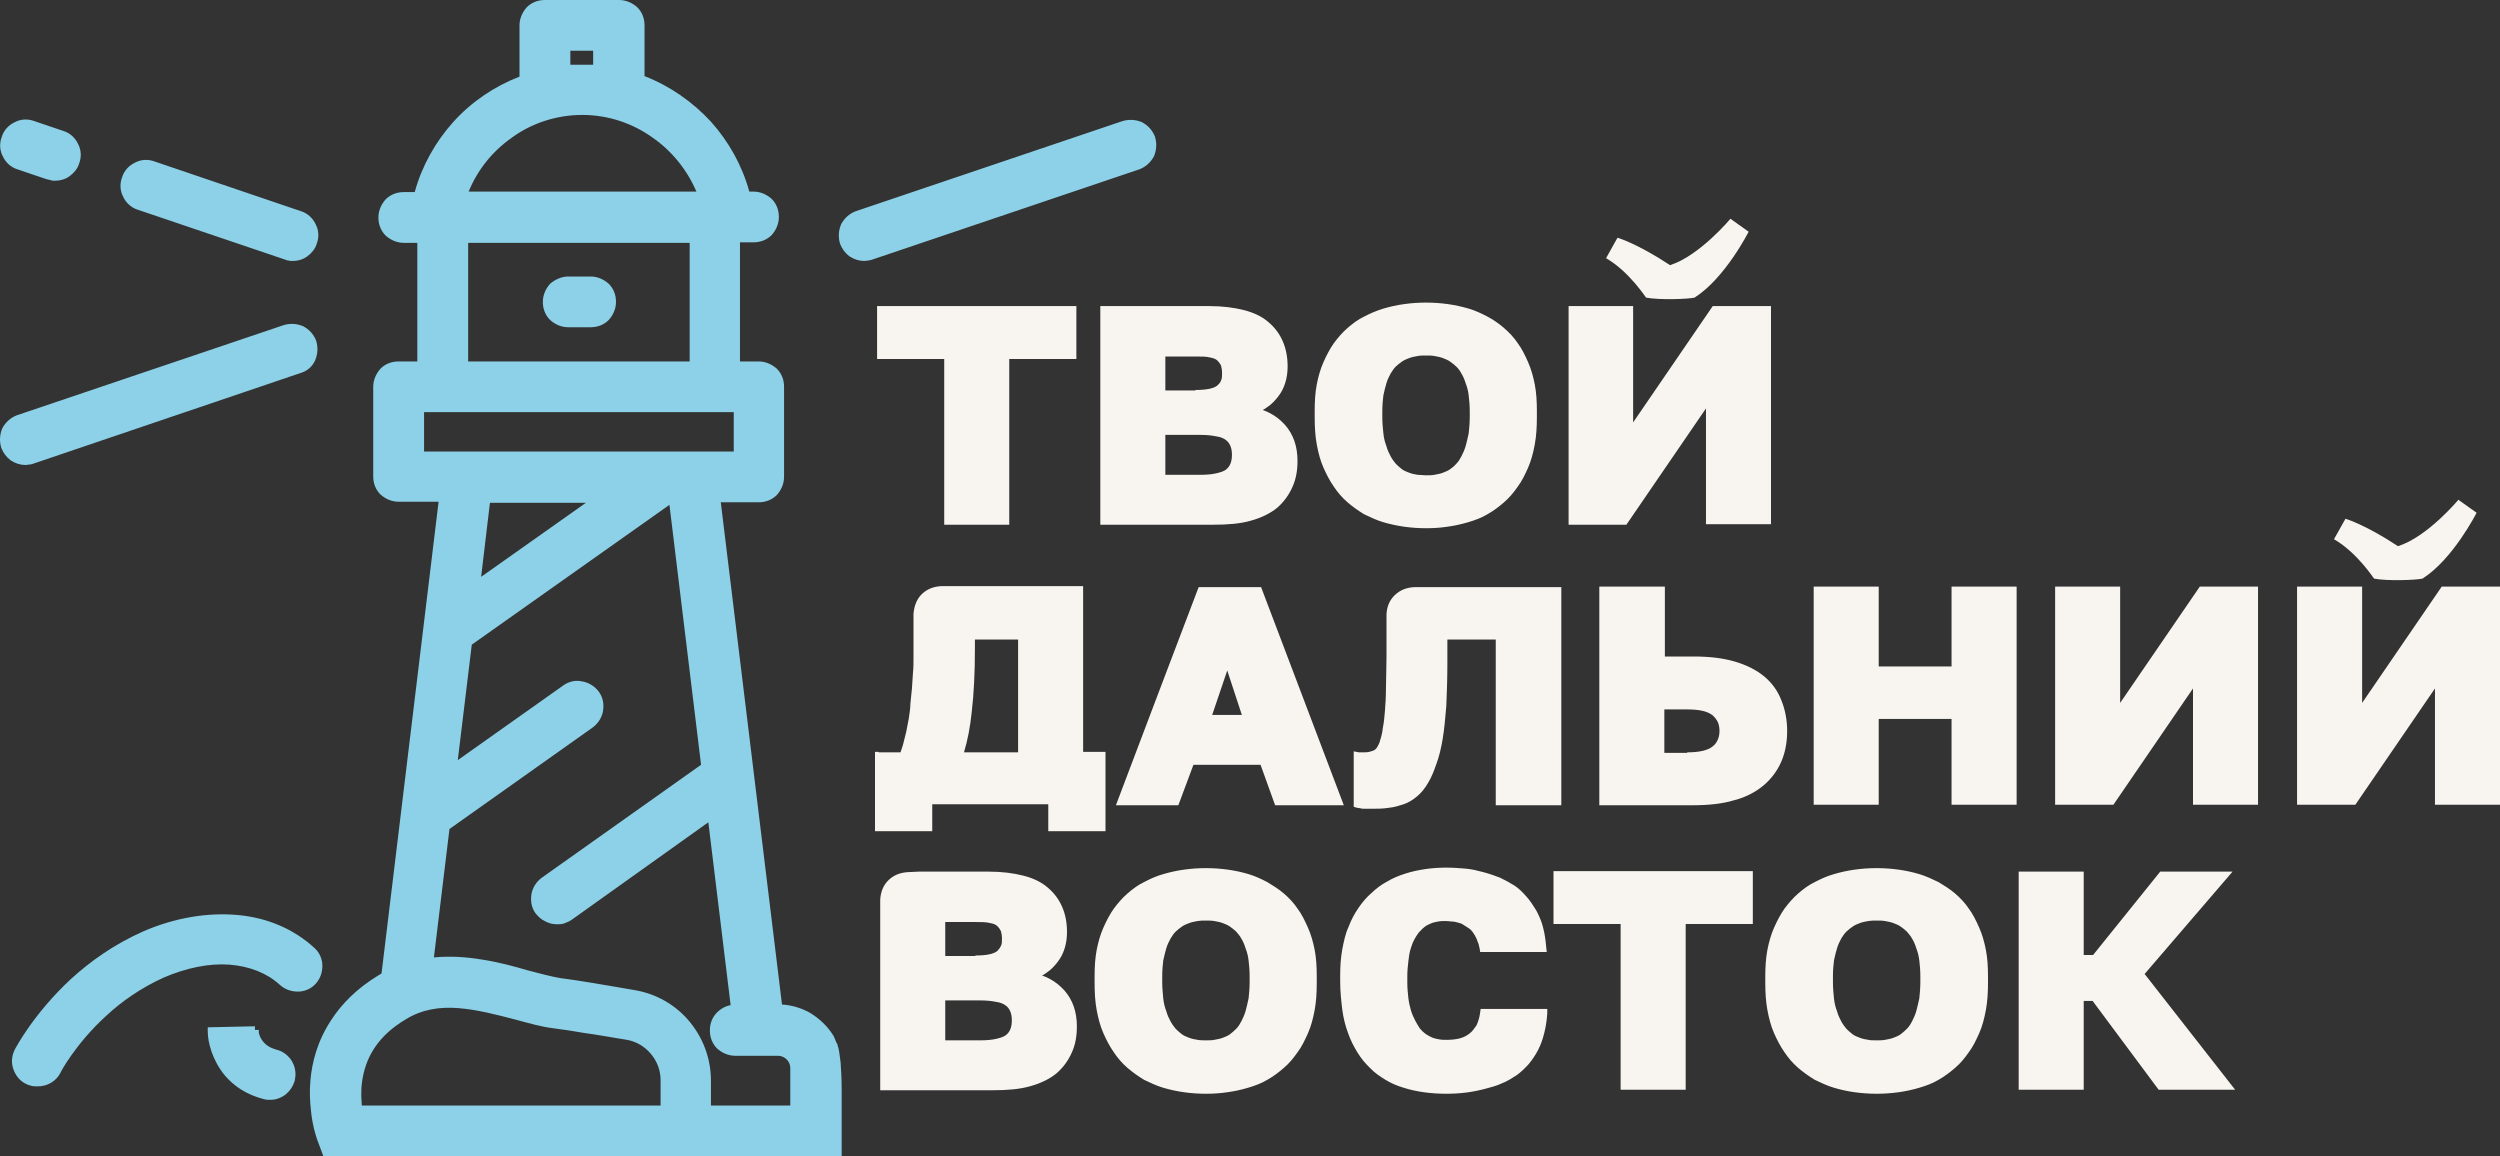 <svg xmlns="http://www.w3.org/2000/svg" width="80" height="37" viewBox="0 0 80 37">
  <rect x="0" y="0" width="80" height="37" fill="#333333" stroke="none"/>
  <g fill="none">
    <path fill="#8CD1E7" d="M8.44,33.355 C8.523,33.454 8.656,33.537 8.839,33.587 L8.839,33.587 C9.055,33.636 9.237,33.785 9.337,33.951 C9.436,34.117 9.486,34.332 9.436,34.548 L9.436,34.564 C9.387,34.747 9.287,34.896 9.154,35.012 C9.005,35.128 8.839,35.194 8.656,35.194 C8.623,35.194 8.59,35.194 8.557,35.194 L8.557,35.194 C8.523,35.194 8.49,35.177 8.457,35.177 L8.457,35.177 C7.876,35.028 7.478,34.747 7.196,34.415 C6.797,33.935 6.648,33.355 6.648,33.007 L6.648,32.874 L8.158,32.841 L8.158,32.957 L8.291,32.957 C8.258,32.99 8.291,33.189 8.44,33.355 M26.8,33.421 L26.8,33.438 C26.85,33.57 26.866,33.752 26.9,34.001 C26.916,34.233 26.933,34.515 26.933,34.846 C26.933,34.896 26.933,34.929 26.933,34.979 L26.933,34.979 L26.933,37 L10.349,37 L10.15,36.47 C10.134,36.42 10.001,36.056 9.951,35.542 C9.918,35.26 9.901,34.929 9.934,34.564 C9.984,34.001 10.15,33.322 10.598,32.642 C10.93,32.129 11.412,31.631 12.126,31.201 C12.126,31.201 12.192,31.167 12.209,31.151 L14.035,16.056 L12.756,16.056 C12.524,16.056 12.325,15.957 12.175,15.824 C12.026,15.675 11.943,15.476 11.943,15.244 L11.943,12.378 C11.943,12.146 12.043,11.947 12.175,11.798 L12.175,11.798 C12.325,11.648 12.524,11.566 12.756,11.566 L13.354,11.566 L13.354,7.771 L12.922,7.771 C12.69,7.771 12.491,7.672 12.341,7.539 C12.192,7.39 12.109,7.191 12.109,6.959 C12.109,6.727 12.209,6.528 12.341,6.379 C12.491,6.23 12.69,6.147 12.922,6.147 L13.271,6.147 C13.503,5.302 13.935,4.54 14.499,3.91 C15.08,3.264 15.811,2.767 16.624,2.452 L16.624,0.812 C16.624,0.58 16.724,0.381 16.857,0.232 C17.006,0.083 17.205,0 17.438,0 L19.811,0 C20.044,0 20.243,0.099 20.392,0.232 C20.542,0.381 20.625,0.58 20.625,0.812 L20.625,2.436 C21.438,2.751 22.169,3.264 22.75,3.894 C23.314,4.524 23.746,5.286 23.978,6.131 L24.111,6.131 C24.343,6.131 24.542,6.23 24.692,6.363 L24.692,6.363 C24.841,6.512 24.924,6.711 24.924,6.943 C24.924,7.175 24.825,7.373 24.692,7.523 C24.542,7.672 24.343,7.755 24.111,7.755 L23.679,7.755 L23.679,11.566 L24.277,11.566 C24.509,11.566 24.708,11.665 24.858,11.798 C25.007,11.947 25.09,12.146 25.09,12.378 L25.09,15.261 C25.09,15.493 24.991,15.691 24.858,15.841 C24.708,15.99 24.509,16.073 24.277,16.073 L23.065,16.073 L25.024,32.145 C25.339,32.162 25.655,32.261 25.92,32.41 C26.219,32.592 26.485,32.841 26.667,33.139 C26.667,33.139 26.684,33.156 26.684,33.172 C26.7,33.206 26.717,33.239 26.734,33.288 C26.75,33.338 26.767,33.371 26.8,33.421 C26.783,33.421 26.8,33.421 26.8,33.421 Z M18.998,1.624 L18.251,1.624 L18.251,2.071 C18.284,2.071 18.334,2.071 18.367,2.071 C18.45,2.071 18.55,2.071 18.616,2.071 C18.699,2.071 18.782,2.071 18.865,2.071 C18.898,2.071 18.948,2.071 18.981,2.071 L18.981,1.624 L18.998,1.624 Z M20.89,4.408 C20.243,3.944 19.463,3.678 18.633,3.678 C17.803,3.678 17.006,3.944 16.375,4.408 C15.761,4.838 15.28,5.435 14.997,6.131 L22.285,6.131 C21.986,5.435 21.505,4.838 20.89,4.408 Z M22.069,7.771 L14.981,7.771 L14.981,11.566 L22.069,11.566 L22.069,7.771 Z M23.48,13.189 L13.57,13.189 L13.57,14.449 L23.48,14.449 L23.48,13.189 Z M15.396,18.459 L18.749,16.089 L15.678,16.089 L15.396,18.459 Z M11.993,33.52 C11.76,33.868 11.628,34.249 11.578,34.68 C11.561,34.813 11.561,34.962 11.561,35.078 C11.561,35.177 11.578,35.293 11.578,35.376 L21.139,35.376 L21.139,34.564 C21.139,34.249 21.023,33.951 20.824,33.719 C20.625,33.487 20.359,33.322 20.044,33.272 C19.529,33.189 19.081,33.106 18.699,33.056 C18.317,32.99 18.002,32.94 17.72,32.907 C17.321,32.858 16.923,32.742 16.491,32.626 L16.491,32.626 C15.91,32.476 15.296,32.311 14.682,32.261 C14.084,32.211 13.503,32.294 12.972,32.626 C12.557,32.874 12.225,33.172 11.993,33.52 Z M22.766,35.376 L25.289,35.376 L25.289,34.167 C25.289,34.067 25.24,33.968 25.173,33.901 C25.107,33.835 25.007,33.785 24.908,33.785 L23.53,33.785 C23.297,33.785 23.098,33.686 22.949,33.554 C22.799,33.404 22.716,33.206 22.716,32.974 C22.716,32.742 22.799,32.543 22.949,32.394 C23.065,32.278 23.214,32.195 23.38,32.162 L22.667,26.313 L18.301,29.428 C18.234,29.477 18.151,29.511 18.068,29.544 C17.985,29.577 17.902,29.577 17.819,29.577 C17.687,29.577 17.554,29.544 17.438,29.477 C17.321,29.428 17.222,29.328 17.139,29.229 C17.006,29.047 16.973,28.831 17.006,28.616 C17.039,28.417 17.155,28.218 17.338,28.086 L22.434,24.473 L21.422,16.155 L15.097,20.629 L14.649,24.324 L18.019,21.938 C18.201,21.806 18.417,21.756 18.633,21.806 C18.832,21.839 19.031,21.955 19.164,22.137 C19.297,22.319 19.33,22.535 19.297,22.75 C19.264,22.949 19.147,23.148 18.965,23.28 L14.383,26.528 L13.885,30.637 C14.4,30.588 14.914,30.621 15.412,30.704 C15.944,30.786 16.442,30.919 16.89,31.052 L16.89,31.052 C17.272,31.151 17.637,31.25 17.936,31.3 C18.201,31.333 18.533,31.383 18.932,31.449 C19.347,31.515 19.795,31.598 20.293,31.681 C21.007,31.797 21.621,32.162 22.052,32.675 C22.484,33.189 22.75,33.852 22.75,34.581 L22.75,35.376 L22.766,35.376 Z M9.104,8.301 L4.407,6.711 C4.191,6.644 4.025,6.479 3.942,6.296 C3.842,6.114 3.826,5.882 3.909,5.667 C3.975,5.451 4.141,5.286 4.324,5.203 C4.506,5.103 4.739,5.087 4.955,5.17 L9.636,6.76 C9.851,6.827 10.017,6.992 10.1,7.175 C10.2,7.357 10.217,7.589 10.134,7.804 C10.084,7.97 9.968,8.103 9.835,8.202 C9.702,8.301 9.536,8.351 9.353,8.351 C9.304,8.351 9.27,8.351 9.221,8.335 C9.187,8.335 9.154,8.318 9.104,8.301 Z M1.485,5.733 L0.556,5.418 C0.34,5.352 0.174,5.186 0.091,5.004 C-0.009,4.822 -0.025,4.59 0.058,4.374 C0.124,4.159 0.29,3.993 0.473,3.91 C0.655,3.811 0.888,3.794 1.103,3.877 L2.033,4.192 C2.249,4.258 2.415,4.424 2.498,4.606 C2.597,4.789 2.614,5.021 2.531,5.236 C2.481,5.402 2.365,5.534 2.232,5.634 C2.099,5.733 1.933,5.783 1.751,5.783 C1.701,5.783 1.668,5.783 1.618,5.766 C1.585,5.75 1.535,5.75 1.485,5.733 L1.485,5.733 Z M9.636,11.93 L1.087,14.83 C1.037,14.846 1.004,14.863 0.954,14.863 L0.954,14.863 C0.904,14.863 0.871,14.88 0.821,14.88 C0.655,14.88 0.489,14.83 0.34,14.73 C0.207,14.631 0.107,14.498 0.041,14.333 C-0.025,14.117 -0.009,13.902 0.074,13.703 C0.174,13.521 0.323,13.372 0.539,13.289 L9.071,10.406 C9.287,10.339 9.503,10.356 9.702,10.439 C9.885,10.538 10.034,10.687 10.117,10.903 L10.117,10.903 C10.183,11.118 10.167,11.334 10.084,11.532 C10.001,11.715 9.851,11.864 9.636,11.93 Z M27.796,8.335 C27.746,8.335 27.713,8.351 27.663,8.351 C27.497,8.351 27.331,8.301 27.182,8.202 C27.049,8.103 26.949,7.97 26.883,7.804 C26.817,7.589 26.833,7.373 26.916,7.175 C27.016,6.992 27.165,6.843 27.381,6.76 L35.913,3.877 C36.129,3.811 36.345,3.828 36.544,3.91 C36.727,4.01 36.876,4.159 36.959,4.374 L36.959,4.374 C37.025,4.59 37.009,4.805 36.926,5.004 C36.826,5.186 36.677,5.335 36.461,5.418 L27.929,8.301 C27.879,8.318 27.829,8.335 27.796,8.335 Z M18.185,8.848 L18.898,8.848 C19.131,8.848 19.33,8.948 19.479,9.08 C19.629,9.229 19.712,9.428 19.712,9.66 C19.712,9.892 19.612,10.091 19.479,10.24 C19.33,10.389 19.131,10.472 18.898,10.472 L18.185,10.472 C17.952,10.472 17.753,10.373 17.604,10.24 C17.454,10.091 17.371,9.892 17.371,9.66 C17.371,9.428 17.471,9.229 17.604,9.08 C17.753,8.948 17.969,8.848 18.185,8.848 Z M7.594,29.279 C8.54,29.361 9.403,29.726 10.067,30.339 L10.067,30.339 C10.233,30.488 10.316,30.704 10.316,30.902 C10.316,31.118 10.25,31.317 10.1,31.482 L10.1,31.482 C9.951,31.648 9.735,31.731 9.536,31.731 C9.32,31.731 9.121,31.665 8.955,31.515 C8.54,31.134 7.976,30.919 7.345,30.869 C6.698,30.82 5.967,30.969 5.237,31.283 C4.506,31.615 3.892,32.046 3.394,32.51 C2.415,33.404 1.933,34.316 1.933,34.332 C1.867,34.465 1.751,34.581 1.635,34.647 C1.502,34.73 1.352,34.763 1.203,34.763 C1.137,34.763 1.07,34.763 1.004,34.747 C0.937,34.73 0.888,34.713 0.821,34.68 C0.622,34.581 0.489,34.399 0.423,34.2 C0.356,34.001 0.373,33.785 0.473,33.587 C0.506,33.52 1.087,32.427 2.265,31.333 C2.88,30.77 3.643,30.223 4.573,29.809 C5.602,29.361 6.648,29.196 7.594,29.279 Z"/>
    <path fill="#F8F5F0" d="M64.731,27.892 L66.679,27.892 L66.679,30.56 L66.979,30.56 L69.127,27.892 L71.442,27.892 L68.628,31.167 L71.525,34.872 L69.077,34.872 L66.963,32.029 L66.679,32.029 L66.679,34.872 L64.598,34.872 L64.598,27.892 L64.731,27.892 Z M60.053,33.291 C60.152,33.291 60.236,33.291 60.319,33.275 C60.402,33.259 60.502,33.243 60.585,33.211 C60.669,33.179 60.752,33.147 60.818,33.099 C60.885,33.051 60.952,32.987 61.018,32.924 C61.085,32.86 61.135,32.78 61.185,32.684 C61.235,32.588 61.285,32.476 61.318,32.365 C61.351,32.237 61.385,32.109 61.418,31.949 C61.435,31.79 61.451,31.614 61.451,31.422 L61.451,31.23 C61.451,31.055 61.435,30.879 61.418,30.735 C61.401,30.592 61.368,30.464 61.318,30.336 C61.285,30.224 61.235,30.112 61.185,30.033 C61.135,29.937 61.068,29.873 61.018,29.809 C60.952,29.745 60.885,29.697 60.818,29.649 C60.752,29.601 60.669,29.569 60.585,29.537 C60.502,29.505 60.402,29.489 60.319,29.473 C60.236,29.458 60.136,29.458 60.053,29.458 C59.953,29.458 59.869,29.458 59.786,29.473 C59.703,29.489 59.603,29.505 59.52,29.537 C59.436,29.569 59.353,29.601 59.287,29.649 C59.22,29.697 59.153,29.745 59.087,29.809 C59.02,29.873 58.97,29.953 58.92,30.033 C58.87,30.128 58.82,30.224 58.787,30.336 C58.754,30.448 58.72,30.576 58.687,30.735 C58.671,30.879 58.654,31.039 58.654,31.23 L58.654,31.422 C58.654,31.614 58.671,31.79 58.687,31.949 C58.704,32.109 58.737,32.237 58.787,32.365 C58.82,32.492 58.87,32.588 58.92,32.684 C58.97,32.78 59.037,32.86 59.087,32.924 C59.153,32.987 59.22,33.051 59.287,33.099 L59.287,33.099 C59.353,33.147 59.436,33.179 59.52,33.211 C59.603,33.243 59.686,33.259 59.786,33.275 C59.853,33.291 59.953,33.291 60.053,33.291 Z M60.053,35 C59.819,35 59.586,34.984 59.353,34.952 C59.12,34.92 58.904,34.872 58.687,34.808 C58.471,34.744 58.271,34.649 58.071,34.553 C57.888,34.441 57.705,34.313 57.538,34.169 C57.372,34.026 57.222,33.85 57.105,33.674 C56.972,33.483 56.872,33.291 56.772,33.067 C56.672,32.844 56.606,32.588 56.556,32.317 C56.506,32.045 56.489,31.758 56.489,31.438 L56.489,31.246 C56.489,30.943 56.506,30.671 56.556,30.4 C56.606,30.144 56.672,29.905 56.772,29.681 C56.872,29.458 56.972,29.266 57.105,29.074 C57.239,28.898 57.372,28.739 57.538,28.595 C57.705,28.451 57.871,28.323 58.071,28.228 C58.254,28.132 58.454,28.036 58.687,27.972 C58.904,27.908 59.12,27.86 59.353,27.828 C59.586,27.796 59.803,27.78 60.053,27.78 C60.286,27.78 60.519,27.796 60.752,27.828 C60.985,27.86 61.201,27.908 61.418,27.972 C61.634,28.036 61.834,28.132 62.034,28.228 C62.217,28.339 62.4,28.451 62.567,28.595 C62.733,28.739 62.883,28.898 63,29.074 C63.133,29.25 63.233,29.458 63.333,29.681 C63.433,29.905 63.499,30.144 63.549,30.4 C63.599,30.655 63.616,30.943 63.616,31.246 L63.616,31.438 C63.616,31.758 63.599,32.045 63.549,32.317 C63.499,32.588 63.433,32.844 63.333,33.067 C63.233,33.291 63.133,33.499 63,33.674 C62.866,33.866 62.733,34.026 62.567,34.169 C62.4,34.313 62.234,34.441 62.034,34.553 C61.851,34.665 61.634,34.744 61.418,34.808 C61.201,34.872 60.985,34.92 60.752,34.952 C60.519,34.984 60.286,35 60.053,35 Z M51.86,29.569 L49.712,29.569 L49.712,27.876 L56.09,27.876 L56.09,29.569 L53.942,29.569 L53.942,34.872 L51.86,34.872 L51.86,29.569 Z M46.282,35 C46.033,35 45.8,34.984 45.566,34.952 C45.333,34.92 45.117,34.872 44.917,34.808 C44.701,34.744 44.517,34.665 44.334,34.553 C44.151,34.441 43.985,34.329 43.835,34.169 C43.685,34.026 43.552,33.866 43.435,33.674 C43.319,33.483 43.219,33.291 43.135,33.051 C43.052,32.828 42.986,32.572 42.952,32.301 C42.919,32.029 42.886,31.726 42.886,31.406 L42.886,31.23 C42.886,30.927 42.902,30.655 42.952,30.384 C43.002,30.128 43.052,29.873 43.152,29.665 C43.235,29.442 43.335,29.25 43.468,29.058 C43.585,28.882 43.735,28.707 43.885,28.579 C44.035,28.435 44.201,28.307 44.384,28.212 C44.567,28.1 44.767,28.02 44.967,27.956 C45.167,27.892 45.383,27.844 45.6,27.812 C45.816,27.78 46.049,27.764 46.282,27.764 C46.499,27.764 46.699,27.78 46.898,27.796 C47.098,27.812 47.281,27.86 47.465,27.908 C47.648,27.956 47.831,28.02 47.997,28.084 C48.164,28.164 48.314,28.244 48.464,28.339 C48.614,28.435 48.73,28.563 48.847,28.691 C48.963,28.819 49.063,28.978 49.163,29.138 C49.246,29.298 49.329,29.473 49.379,29.681 C49.429,29.873 49.463,30.096 49.479,30.32 L49.496,30.464 L47.365,30.464 L47.348,30.352 C47.331,30.272 47.315,30.192 47.281,30.128 C47.265,30.064 47.232,30.001 47.198,29.937 C47.165,29.889 47.132,29.825 47.098,29.793 C47.065,29.745 47.015,29.713 46.965,29.681 C46.915,29.649 46.865,29.617 46.815,29.585 C46.765,29.553 46.715,29.537 46.649,29.521 C46.582,29.505 46.532,29.489 46.466,29.489 C46.399,29.489 46.349,29.473 46.282,29.473 C46.183,29.473 46.099,29.473 46.016,29.489 C45.933,29.505 45.85,29.521 45.783,29.553 C45.716,29.585 45.633,29.617 45.583,29.665 C45.516,29.713 45.467,29.777 45.4,29.841 C45.35,29.905 45.3,29.985 45.25,30.08 C45.2,30.176 45.167,30.272 45.134,30.384 C45.1,30.496 45.084,30.624 45.067,30.767 C45.05,30.911 45.034,31.071 45.034,31.23 L45.034,31.438 C45.034,31.614 45.05,31.79 45.067,31.933 C45.084,32.077 45.117,32.221 45.15,32.333 C45.183,32.444 45.233,32.556 45.283,32.652 C45.333,32.748 45.383,32.828 45.433,32.908 C45.483,32.971 45.55,33.035 45.616,33.083 C45.683,33.131 45.75,33.163 45.816,33.195 C45.883,33.227 45.966,33.243 46.049,33.259 C46.133,33.275 46.216,33.275 46.299,33.275 C46.449,33.275 46.599,33.259 46.715,33.227 C46.832,33.195 46.932,33.147 47.032,33.067 C47.115,33.003 47.182,32.908 47.248,32.812 C47.298,32.7 47.348,32.556 47.365,32.396 L47.381,32.285 L49.513,32.285 L49.513,32.428 C49.496,32.668 49.463,32.876 49.413,33.067 C49.363,33.275 49.296,33.451 49.213,33.61 C49.13,33.77 49.03,33.914 48.913,34.058 C48.797,34.185 48.663,34.313 48.53,34.409 C48.38,34.505 48.231,34.601 48.064,34.665 C47.898,34.744 47.714,34.792 47.531,34.84 C47.115,34.952 46.715,35 46.282,35 Z M38.59,33.291 C38.69,33.291 38.773,33.291 38.856,33.275 C38.939,33.259 39.039,33.243 39.123,33.211 C39.206,33.179 39.289,33.147 39.356,33.099 C39.422,33.051 39.489,32.987 39.556,32.924 C39.622,32.86 39.672,32.78 39.722,32.684 C39.772,32.588 39.822,32.476 39.855,32.365 C39.889,32.237 39.922,32.109 39.955,31.949 C39.972,31.79 39.988,31.614 39.988,31.422 L39.988,31.23 C39.988,31.055 39.972,30.879 39.955,30.735 C39.939,30.592 39.905,30.464 39.855,30.336 C39.822,30.224 39.772,30.112 39.722,30.033 C39.672,29.937 39.606,29.873 39.556,29.809 C39.489,29.745 39.422,29.697 39.356,29.649 C39.289,29.601 39.206,29.569 39.123,29.537 C39.039,29.505 38.939,29.489 38.856,29.473 C38.773,29.458 38.673,29.458 38.59,29.458 C38.49,29.458 38.407,29.458 38.323,29.473 C38.24,29.489 38.14,29.505 38.057,29.537 C37.974,29.569 37.89,29.601 37.824,29.649 C37.757,29.697 37.691,29.745 37.624,29.809 C37.557,29.873 37.508,29.953 37.458,30.033 C37.408,30.128 37.358,30.224 37.324,30.336 C37.291,30.448 37.258,30.576 37.224,30.735 C37.208,30.879 37.191,31.039 37.191,31.23 L37.191,31.422 C37.191,31.614 37.208,31.79 37.224,31.949 C37.241,32.109 37.274,32.237 37.324,32.365 C37.358,32.492 37.408,32.588 37.458,32.684 C37.508,32.78 37.574,32.86 37.624,32.924 C37.691,32.987 37.757,33.051 37.824,33.099 L37.824,33.099 C37.89,33.147 37.974,33.179 38.057,33.211 C38.14,33.243 38.224,33.259 38.323,33.275 C38.407,33.291 38.507,33.291 38.59,33.291 Z M38.59,35 C38.357,35 38.124,34.984 37.89,34.952 C37.657,34.92 37.441,34.872 37.224,34.808 C37.008,34.744 36.808,34.649 36.608,34.553 C36.425,34.441 36.242,34.313 36.076,34.169 C35.909,34.026 35.759,33.85 35.643,33.674 C35.509,33.483 35.41,33.291 35.31,33.067 C35.21,32.844 35.143,32.588 35.093,32.317 C35.043,32.045 35.027,31.758 35.027,31.438 L35.027,31.246 C35.027,30.943 35.043,30.671 35.093,30.4 C35.143,30.144 35.21,29.905 35.31,29.681 C35.41,29.458 35.509,29.266 35.643,29.074 C35.776,28.898 35.909,28.739 36.076,28.595 C36.242,28.451 36.409,28.323 36.608,28.228 C36.792,28.132 36.991,28.036 37.224,27.972 C37.441,27.908 37.657,27.86 37.89,27.828 C38.124,27.796 38.34,27.78 38.59,27.78 C38.823,27.78 39.056,27.796 39.289,27.828 C39.522,27.86 39.739,27.908 39.955,27.972 C40.172,28.036 40.371,28.132 40.555,28.228 C40.738,28.339 40.921,28.451 41.087,28.595 C41.254,28.739 41.404,28.898 41.52,29.074 C41.654,29.25 41.753,29.458 41.853,29.681 C41.953,29.905 42.02,30.144 42.07,30.4 C42.12,30.655 42.136,30.943 42.136,31.246 L42.136,31.438 C42.136,31.758 42.12,32.045 42.07,32.317 C42.02,32.588 41.953,32.844 41.853,33.067 C41.753,33.291 41.654,33.499 41.52,33.674 C41.387,33.866 41.254,34.026 41.087,34.169 C40.921,34.313 40.754,34.441 40.555,34.553 C40.371,34.665 40.155,34.744 39.939,34.808 C39.722,34.872 39.506,34.92 39.272,34.952 C39.056,34.984 38.84,35 38.59,35 Z M31.214,30.576 C31.563,30.576 31.796,30.528 31.913,30.432 C31.963,30.384 31.996,30.336 32.029,30.272 C32.063,30.208 32.063,30.128 32.063,30.033 C32.063,29.937 32.046,29.857 32.029,29.793 C31.996,29.729 31.963,29.681 31.913,29.633 C31.863,29.585 31.78,29.553 31.68,29.537 C31.563,29.505 31.413,29.505 31.23,29.505 L30.248,29.505 L30.248,30.592 L31.214,30.592 L31.214,30.576 Z M31.363,33.291 C31.563,33.291 31.746,33.275 31.88,33.243 C32.013,33.211 32.113,33.179 32.179,33.131 C32.246,33.083 32.296,33.019 32.329,32.94 C32.362,32.86 32.379,32.764 32.379,32.652 C32.379,32.54 32.362,32.444 32.329,32.365 C32.296,32.285 32.246,32.221 32.179,32.173 C32.113,32.125 32.013,32.077 31.88,32.061 C31.73,32.029 31.563,32.013 31.347,32.013 L30.248,32.013 L30.248,33.291 L31.363,33.291 Z M29.415,27.892 L29.465,27.892 L31.646,27.892 C32.063,27.892 32.429,27.94 32.745,28.02 C33.062,28.1 33.328,28.228 33.528,28.403 C33.928,28.739 34.144,29.218 34.144,29.825 C34.144,30.192 34.044,30.528 33.844,30.783 C33.744,30.911 33.628,31.039 33.478,31.135 C33.428,31.167 33.395,31.199 33.345,31.214 C33.428,31.246 33.511,31.278 33.595,31.326 C33.778,31.422 33.928,31.55 34.061,31.694 C34.327,31.997 34.46,32.38 34.46,32.844 C34.46,33.163 34.411,33.435 34.294,33.69 C34.177,33.946 34.028,34.153 33.811,34.345 C33.595,34.521 33.312,34.665 32.962,34.76 C32.629,34.856 32.229,34.888 31.763,34.888 L28.167,34.888 L28.167,28.787 C28.183,28.515 28.283,28.307 28.433,28.164 C28.599,28.004 28.799,27.924 29.049,27.908 L29.415,27.892 Z M73.656,18.772 L75.588,18.772 L75.588,22.493 L78.135,18.772 L80,18.772 L80,25.752 L77.919,25.752 L77.919,22.03 L75.371,25.752 L73.506,25.752 L73.506,18.772 L73.656,18.772 Z M65.914,18.772 L67.845,18.772 L67.845,22.493 L70.393,18.772 L72.257,18.772 L72.257,25.752 L70.176,25.752 L70.176,22.03 L67.629,25.752 L65.764,25.752 L65.764,18.772 L65.914,18.772 Z M58.188,18.772 L60.119,18.772 L60.119,21.327 L62.45,21.327 L62.45,18.772 L64.532,18.772 L64.532,25.752 L62.45,25.752 L62.45,23.005 L60.119,23.005 L60.119,25.752 L58.038,25.752 L58.038,18.772 L58.188,18.772 Z M53.992,24.075 C54.375,24.075 54.658,24.011 54.808,23.883 C54.891,23.819 54.941,23.739 54.974,23.659 C55.007,23.58 55.024,23.484 55.024,23.388 C55.024,23.292 55.007,23.196 54.974,23.116 C54.941,23.037 54.874,22.957 54.808,22.893 C54.724,22.829 54.624,22.781 54.491,22.749 C54.358,22.717 54.175,22.701 53.975,22.701 L53.259,22.701 L53.259,24.091 L53.992,24.091 L53.992,24.075 Z M51.344,18.772 L53.276,18.772 L53.276,21.008 L54.191,21.008 C54.691,21.008 55.124,21.056 55.507,21.168 C55.89,21.28 56.206,21.439 56.456,21.647 C56.706,21.855 56.889,22.11 57.005,22.414 C57.122,22.701 57.189,23.037 57.189,23.388 C57.189,24.123 56.939,24.698 56.439,25.129 C56.19,25.337 55.873,25.512 55.49,25.608 C55.124,25.72 54.674,25.768 54.175,25.768 L51.178,25.768 L51.178,18.772 L51.344,18.772 Z M43.901,25.88 L43.801,25.88 L43.668,25.88 C43.618,25.88 43.568,25.88 43.535,25.864 C43.485,25.864 43.452,25.848 43.419,25.848 L43.319,25.816 L43.319,24.043 L43.485,24.075 C43.502,24.075 43.518,24.075 43.535,24.075 C43.552,24.075 43.585,24.075 43.618,24.075 C43.685,24.075 43.752,24.075 43.818,24.059 C43.868,24.043 43.935,24.027 43.968,24.011 C44.001,23.995 44.035,23.963 44.068,23.915 C44.101,23.851 44.151,23.771 44.168,23.675 C44.201,23.58 44.234,23.452 44.251,23.292 C44.284,23.132 44.301,22.957 44.318,22.749 C44.334,22.541 44.351,22.286 44.351,21.998 C44.351,21.727 44.368,21.391 44.368,21.024 L44.368,19.65 C44.384,19.379 44.484,19.187 44.634,19.043 C44.801,18.884 45,18.804 45.25,18.788 L45.75,18.788 L45.766,18.788 L45.783,18.788 L45.8,18.788 L45.816,18.788 L45.833,18.788 L45.85,18.788 L45.866,18.788 L45.883,18.788 L45.899,18.788 L45.916,18.788 L45.933,18.788 L46.016,18.788 L46.016,18.788 L46.016,18.788 L46.016,18.788 L46.016,18.788 L46.016,18.788 L46.016,18.788 L46.016,18.788 L49.962,18.788 L49.962,25.768 L47.864,25.768 L47.864,20.465 L46.316,20.465 L46.316,21.232 C46.316,21.727 46.299,22.174 46.282,22.589 C46.249,22.989 46.216,23.34 46.166,23.643 C46.116,23.947 46.049,24.218 45.966,24.442 C45.883,24.682 45.8,24.889 45.7,25.049 C45.6,25.225 45.483,25.369 45.35,25.48 C45.217,25.592 45.067,25.688 44.917,25.736 C44.767,25.784 44.617,25.832 44.451,25.848 C44.251,25.88 44.085,25.88 43.901,25.88 Z M38.79,22.877 L39.739,22.877 L39.272,21.455 L38.79,22.877 Z M40.338,24.474 L38.19,24.474 L37.707,25.768 L35.709,25.768 C36.592,23.436 37.474,21.104 38.357,18.788 L40.355,18.788 L43.002,25.768 L40.804,25.768 L40.338,24.474 Z M32.579,24.075 L32.579,20.465 L31.197,20.465 L31.197,20.736 C31.197,21.519 31.164,22.206 31.097,22.765 C31.047,23.26 30.964,23.691 30.847,24.075 L32.579,24.075 L32.579,24.075 Z M28.117,24.075 L28.816,24.075 C28.849,23.995 28.866,23.915 28.899,23.819 C28.932,23.691 28.966,23.564 28.999,23.42 C29.032,23.276 29.049,23.132 29.082,22.989 C29.099,22.845 29.132,22.685 29.132,22.525 C29.149,22.366 29.166,22.206 29.182,22.03 C29.199,21.855 29.199,21.695 29.215,21.535 C29.232,21.359 29.232,21.2 29.232,21.024 C29.232,20.864 29.232,20.705 29.232,20.529 L29.232,19.65 C29.249,19.379 29.349,19.155 29.499,19.011 C29.665,18.852 29.865,18.772 30.115,18.756 L30.614,18.756 L30.631,18.756 L30.647,18.756 L30.664,18.756 L30.681,18.756 L30.697,18.756 L30.714,18.756 L30.731,18.756 L30.747,18.756 L30.764,18.756 L30.781,18.756 L30.797,18.756 L30.881,18.756 L30.881,18.756 L30.881,18.756 L30.881,18.756 L30.881,18.756 L30.881,18.756 L30.881,18.756 L30.881,18.756 L34.66,18.756 L34.66,24.059 L35.376,24.059 L35.376,26.598 L33.545,26.598 L33.545,25.736 L29.832,25.736 L29.832,26.598 L28,26.598 L28,24.059 L28.117,24.059 L28.117,24.075 Z M50.329,9.795 L52.26,9.795 L52.26,13.517 L54.808,9.795 L56.672,9.795 L56.672,16.775 L54.591,16.775 L54.591,13.07 L52.044,16.791 L50.195,16.791 L50.195,9.795 L50.329,9.795 Z M45.633,15.21 C45.733,15.21 45.816,15.21 45.899,15.194 C45.983,15.178 46.083,15.162 46.166,15.13 C46.249,15.098 46.332,15.066 46.399,15.018 C46.466,14.97 46.532,14.922 46.599,14.843 C46.665,14.779 46.715,14.699 46.765,14.603 C46.815,14.507 46.865,14.395 46.898,14.284 C46.932,14.156 46.965,14.028 46.998,13.868 C47.015,13.708 47.032,13.533 47.032,13.341 L47.032,13.149 C47.032,12.974 47.015,12.798 46.998,12.654 C46.982,12.511 46.948,12.383 46.898,12.255 C46.865,12.143 46.815,12.031 46.765,11.952 C46.715,11.856 46.665,11.792 46.599,11.728 C46.532,11.664 46.466,11.616 46.399,11.568 C46.332,11.52 46.249,11.488 46.166,11.456 C46.083,11.424 45.983,11.408 45.899,11.392 C45.816,11.376 45.716,11.376 45.633,11.376 C45.533,11.376 45.45,11.376 45.367,11.392 C45.283,11.408 45.183,11.424 45.1,11.456 C45.017,11.488 44.934,11.52 44.867,11.568 C44.801,11.616 44.734,11.664 44.667,11.728 C44.601,11.792 44.551,11.872 44.501,11.952 C44.451,12.047 44.401,12.143 44.368,12.255 C44.334,12.367 44.301,12.495 44.268,12.654 C44.251,12.798 44.234,12.958 44.234,13.149 L44.234,13.341 C44.234,13.533 44.251,13.708 44.268,13.868 C44.284,14.028 44.318,14.156 44.368,14.284 C44.401,14.411 44.451,14.507 44.501,14.603 C44.551,14.699 44.617,14.779 44.667,14.843 C44.734,14.906 44.801,14.97 44.867,15.018 C44.934,15.066 45.017,15.098 45.1,15.13 C45.183,15.162 45.267,15.178 45.367,15.194 C45.45,15.194 45.55,15.21 45.633,15.21 Z M45.633,16.903 C45.4,16.903 45.167,16.887 44.934,16.855 C44.717,16.823 44.484,16.775 44.268,16.711 C44.051,16.647 43.851,16.552 43.652,16.456 C43.468,16.344 43.285,16.216 43.119,16.072 C42.952,15.929 42.802,15.753 42.686,15.577 C42.553,15.386 42.453,15.194 42.353,14.97 C42.253,14.747 42.186,14.491 42.136,14.22 C42.086,13.948 42.07,13.661 42.07,13.341 L42.07,13.149 C42.07,12.846 42.086,12.574 42.136,12.303 C42.186,12.047 42.253,11.808 42.353,11.584 C42.453,11.361 42.553,11.169 42.686,10.977 C42.819,10.801 42.952,10.642 43.119,10.498 C43.285,10.354 43.452,10.226 43.652,10.131 C43.835,10.035 44.051,9.939 44.268,9.875 C44.484,9.811 44.701,9.763 44.934,9.731 C45.167,9.699 45.383,9.683 45.633,9.683 C45.866,9.683 46.099,9.699 46.332,9.731 C46.549,9.763 46.782,9.811 46.998,9.875 C47.215,9.939 47.415,10.035 47.598,10.131 L47.598,10.131 C47.781,10.226 47.964,10.354 48.131,10.498 C48.297,10.642 48.447,10.801 48.564,10.977 C48.697,11.153 48.797,11.361 48.897,11.584 C48.996,11.808 49.063,12.047 49.113,12.303 C49.163,12.558 49.18,12.846 49.18,13.149 L49.18,13.341 C49.18,13.661 49.163,13.948 49.113,14.22 C49.063,14.491 48.996,14.747 48.897,14.97 C48.797,15.194 48.697,15.402 48.564,15.577 C48.43,15.769 48.297,15.929 48.131,16.072 C47.964,16.216 47.798,16.344 47.598,16.456 C47.415,16.568 47.198,16.647 46.982,16.711 C46.765,16.775 46.549,16.823 46.316,16.855 C46.099,16.887 45.883,16.903 45.633,16.903 Z M38.257,12.479 C38.606,12.479 38.84,12.431 38.956,12.335 C39.006,12.287 39.056,12.239 39.073,12.175 C39.106,12.111 39.106,12.031 39.106,11.936 C39.106,11.84 39.089,11.76 39.073,11.696 C39.039,11.632 39.006,11.584 38.956,11.536 C38.906,11.488 38.823,11.456 38.723,11.44 C38.606,11.408 38.457,11.408 38.273,11.408 L37.291,11.408 L37.291,12.495 L38.257,12.495 L38.257,12.479 Z M38.407,15.194 C38.606,15.194 38.79,15.178 38.923,15.146 C39.056,15.114 39.156,15.082 39.223,15.034 C39.289,14.986 39.339,14.922 39.372,14.843 C39.406,14.763 39.422,14.667 39.422,14.555 C39.422,14.443 39.406,14.347 39.372,14.268 C39.339,14.188 39.289,14.124 39.223,14.076 C39.156,14.028 39.056,13.98 38.923,13.964 C38.773,13.932 38.606,13.916 38.39,13.916 L37.291,13.916 L37.291,15.194 L38.407,15.194 Z M35.343,9.795 L38.706,9.795 C39.123,9.795 39.489,9.843 39.805,9.923 C40.122,10.003 40.388,10.131 40.588,10.306 C40.988,10.642 41.204,11.121 41.204,11.728 C41.204,12.095 41.104,12.431 40.904,12.686 C40.804,12.814 40.688,12.942 40.538,13.038 C40.488,13.07 40.455,13.102 40.405,13.118 C40.488,13.149 40.571,13.181 40.654,13.229 C40.838,13.325 40.988,13.453 41.121,13.597 C41.387,13.9 41.52,14.284 41.52,14.747 C41.52,15.066 41.47,15.338 41.354,15.593 C41.237,15.849 41.087,16.056 40.871,16.248 C40.654,16.424 40.371,16.568 40.022,16.663 C39.689,16.759 39.289,16.791 38.823,16.791 L35.21,16.791 L35.21,9.795 L35.343,9.795 Z M74.688,17.254 L75.055,16.6 C75.055,16.6 75.671,16.775 76.736,17.478 C77.686,17.175 78.668,15.993 78.668,15.993 L79.251,16.408 C79.251,16.408 78.501,17.893 77.519,18.516 C77.303,18.564 76.387,18.596 75.971,18.516 C75.971,18.532 75.454,17.702 74.688,17.254 Z M51.394,8.262 L51.76,7.607 C51.76,7.607 52.377,7.783 53.442,8.485 C54.391,8.182 55.374,7 55.374,7 L55.956,7.415 C55.956,7.415 55.207,8.901 54.225,9.524 C54.008,9.572 53.093,9.604 52.676,9.524 C52.676,9.54 52.143,8.693 51.394,8.262 Z M30.215,11.488 L28.067,11.488 L28.067,9.795 L34.444,9.795 L34.444,11.488 L32.296,11.488 L32.296,16.791 L30.215,16.791 L30.215,11.488 Z"/>
  </g>
</svg>
